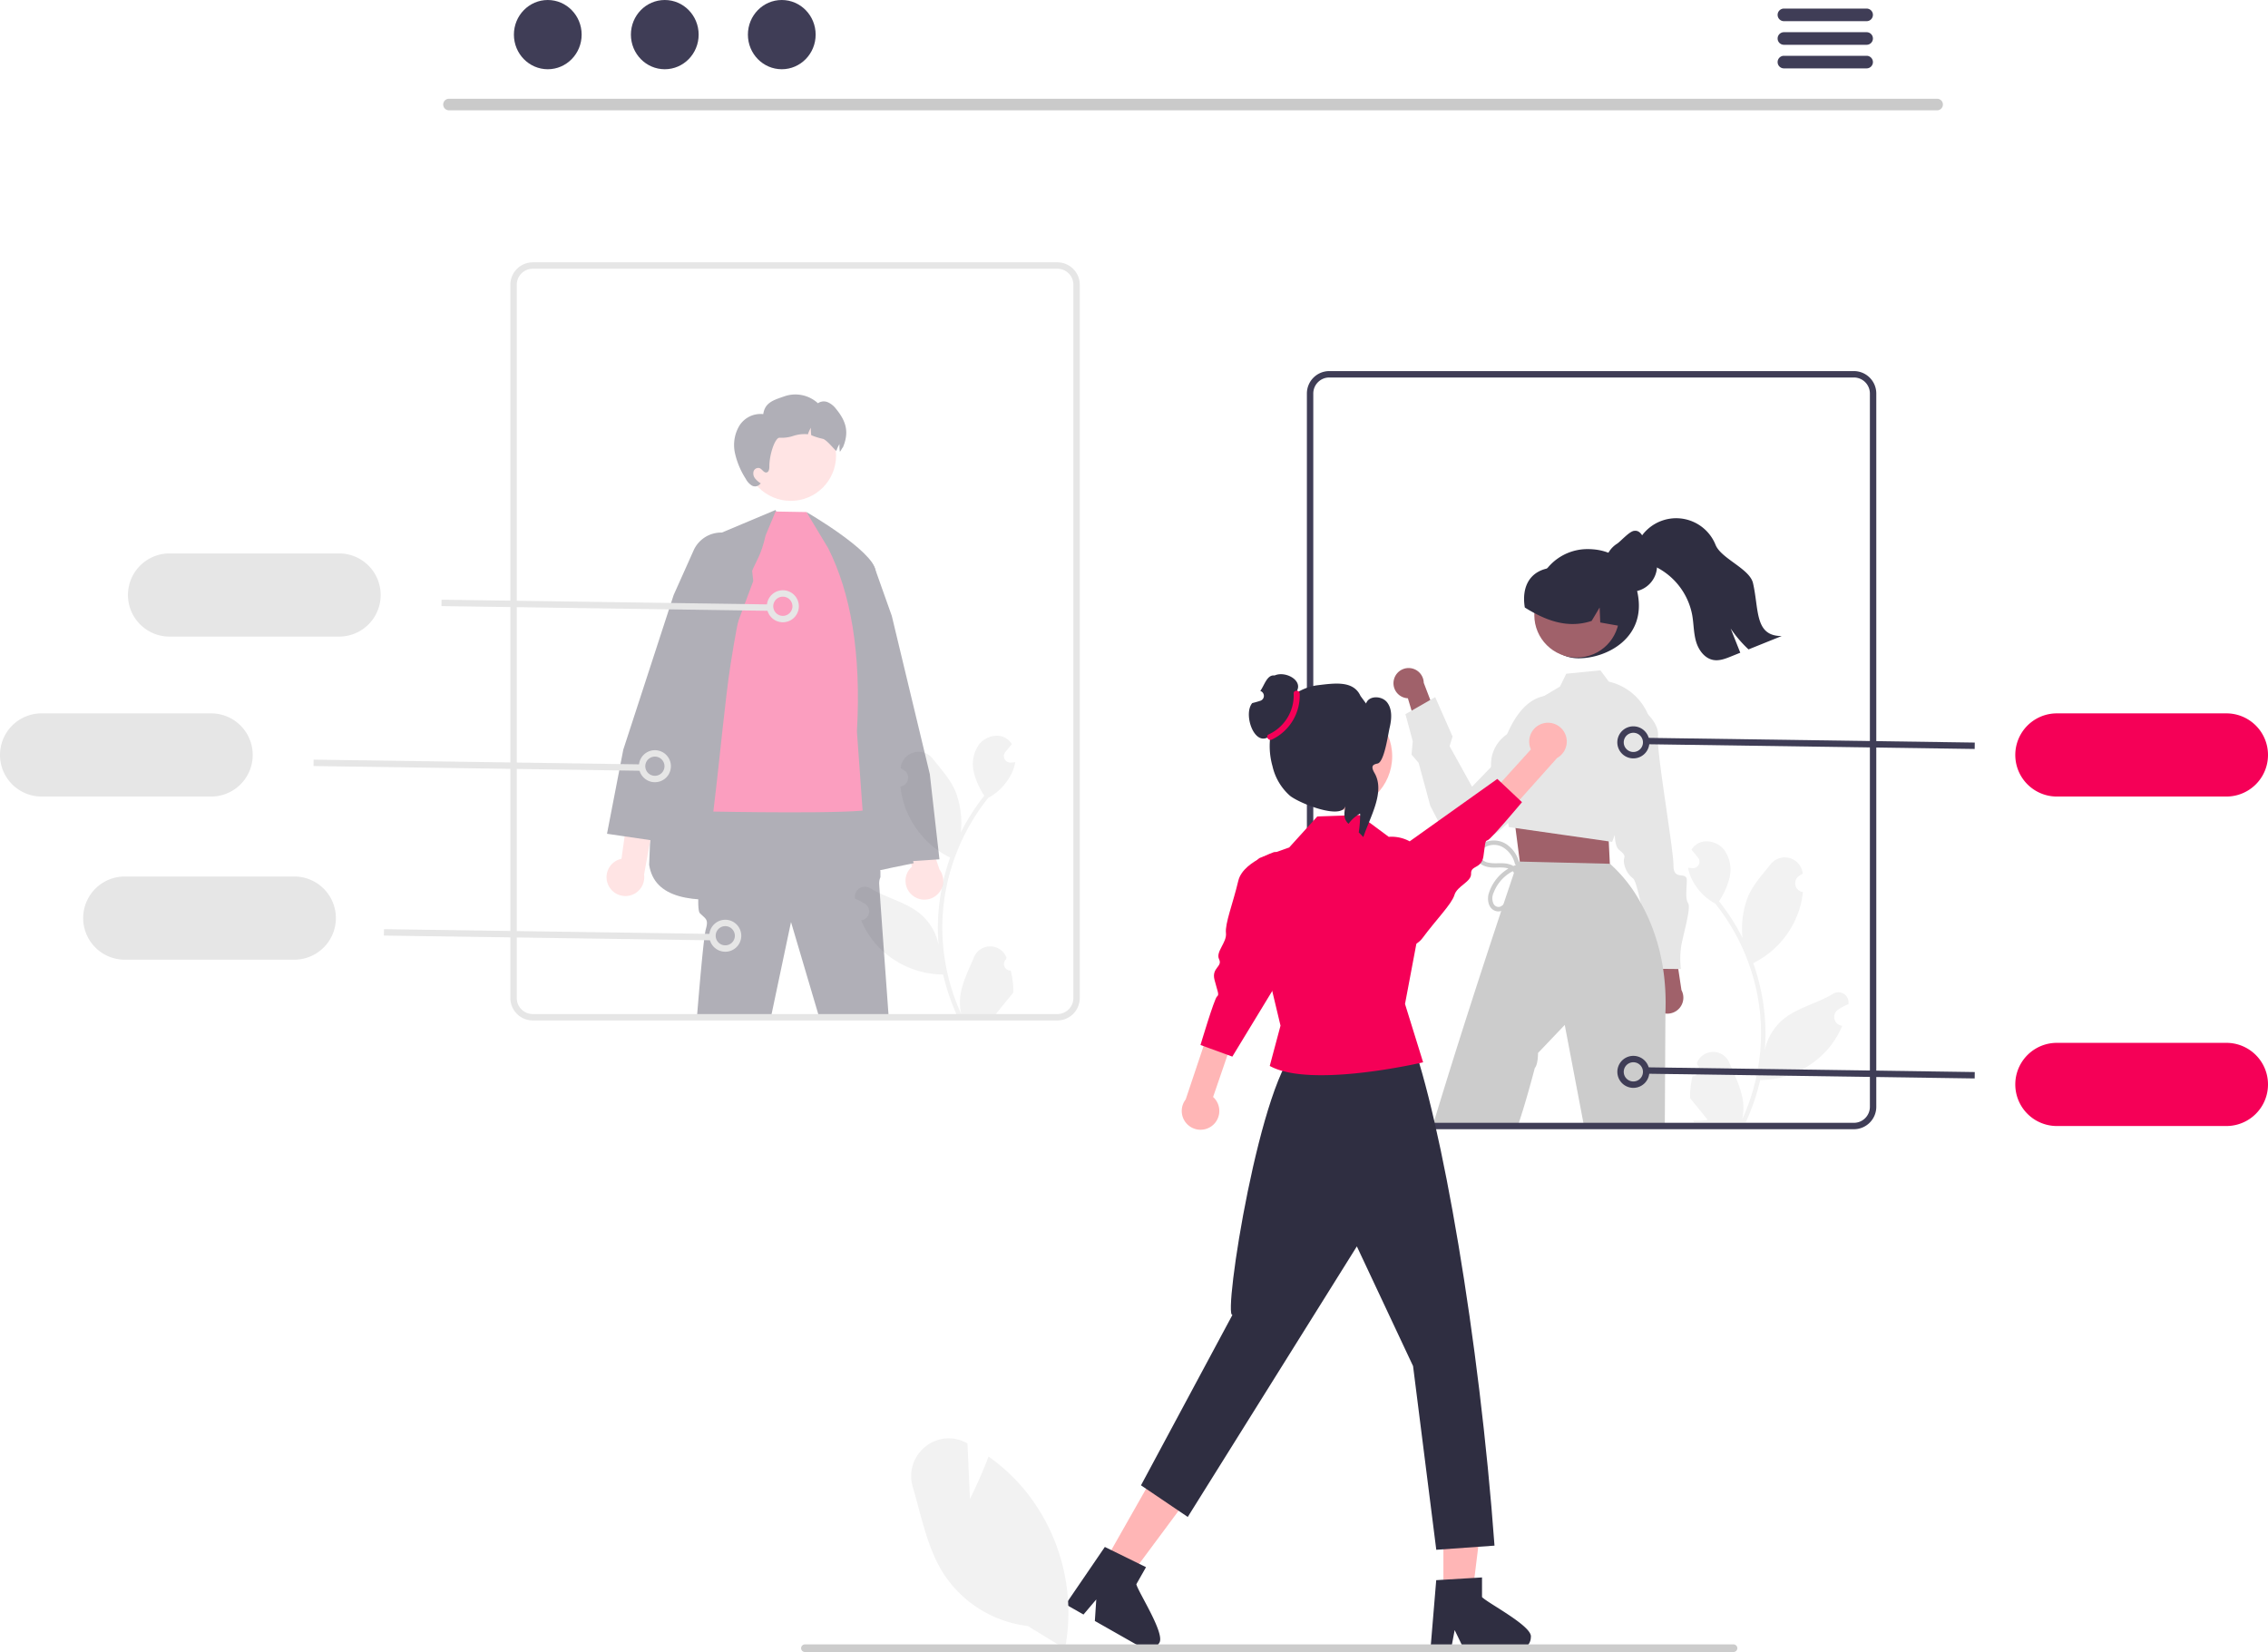 <svg xmlns="http://www.w3.org/2000/svg" data-name="Layer 1" width="709" height="516.438" viewBox="0 0 709 516.438" xmlns:xlink="http://www.w3.org/1999/xlink"><path d="M774.615,528.197a2.04,2.04,0,0,0,1.478-3.536l-.14-.556.056-.133a5.478,5.478,0,0,1,10.105.038c1.653,3.981,3.757,7.968,4.275,12.177a16.207,16.207,0,0,1-.284,5.574,64.977,64.977,0,0,0,5.911-26.987,62.717,62.717,0,0,0-.389-6.996q-.322-2.857-.894-5.673a65.73,65.73,0,0,0-13.035-27.858,17.493,17.493,0,0,1-7.275-7.548,13.344,13.344,0,0,1-1.214-3.646c.354.046.714.075,1.068.099.11.006.226.012.337.017l.042.002a2.021,2.021,0,0,0,1.66-3.293q-.229-.282-.459-.564c-.232-.29-.47-.575-.703-.865a1.007,1.007,0,0,1-.075-.087c-.267-.331-.534-.656-.801-.987a5.844,5.844,0,0,1,1.916-1.852c2.677-1.568,6.369-.482,8.303,1.939a10.562,10.562,0,0,1,1.632,8.843,23.422,23.422,0,0,1-3.24,7.223c.145.186.296.366.441.552a66.154,66.154,0,0,1,6.905,10.939,27.501,27.501,0,0,1,1.642-12.774c1.572-3.791,4.517-6.984,7.111-10.262a5.645,5.645,0,0,1,10.054,2.772l.016.145q-.578.326-1.131.692a2.767,2.767,0,0,0,1.116,5.036l.056.009a27.533,27.533,0,0,1-.726,4.117,28.348,28.348,0,0,1-14.115,17.767c-.226.116-.447.232-.674.343A67.524,67.524,0,0,1,797.218,509.966a64.044,64.044,0,0,1-.046,10.341l.017-.122a16.923,16.923,0,0,1,5.777-9.772c4.446-3.652,10.727-4.997,15.523-7.933a3.176,3.176,0,0,1,4.864,3.09l-.02.128a18.588,18.588,0,0,0-2.084,1.004q-.578.326-1.131.692a2.767,2.767,0,0,0,1.116,5.036l.056.009c.041.006.075.012.116.017a27.557,27.557,0,0,1-5.069,7.937,28.374,28.374,0,0,1-20.577,9.029h-.006a67.505,67.505,0,0,1-4.535,13.238H775.021c-.058-.18-.11-.366-.163-.546a18.406,18.406,0,0,0,4.482-.267c-1.202-1.475-2.404-2.961-3.606-4.436a1.007,1.007,0,0,1-.075-.087c-.61-.755-1.225-1.504-1.835-2.259l-0-.001a26.96,26.96,0,0,1,.79-6.868Z" transform="translate(-245.5 -191.781)" fill="#f2f2f2"/><path d="M725.609,379.583c0,8.917,4.461,17.991,13.378,17.991s21.221-6.458,18.453-20.298c-1.749-8.744-6.768-13.839-15.685-13.839A16.146,16.146,0,0,0,725.609,379.583Z" transform="translate(-245.5 -191.781)" fill="#2f2e41"/><path d="M763.015,506.987a4.964,4.964,0,0,1,1.062-7.538L760.174,482.246l8.58,3.228,2.391,15.842a4.991,4.991,0,0,1-8.13,5.671Z" transform="translate(-245.5 -191.781)" fill="#a0616a"/><path d="M744.803,446.008l5.989.61s-1.566,8.871.883,10.87,1.462,1.989,1.448,3.47a7.594,7.594,0,0,0,2.91,5.459c1.96,1.5,6.037,28.212,6.037,28.212l8.886.085a27.841,27.841,0,0,1,.066-6.911c.527-3.451,3.19-12.143,2.217-13.633s-.461-4.231-.432-7.193-4.209.311-4.161-4.626-5.387-35.912-4.851-40.35-4.856-8.439-4.856-8.439l-4.936-.047Z" transform="translate(-245.5 -191.781)" fill="#e6e6e6"/><path d="M681.228,404.349a4.704,4.704,0,0,0,4.391,5.721l4.804,16.009,5.571-6.664-5.416-14.181a4.729,4.729,0,0,0-9.35-.885Z" transform="translate(-245.5 -191.781)" fill="#a0616a"/><path d="M731.948,409.564s-11.614-4.355-17.911,19.493l-8.359,8.657-7.022-12.689.929-3.01L694.158,409.71l-9.305,5.34,2.291,8.447-.387,4.176,2.224,2.597,3.64,13.423,2.277,4.386s2.872,5.615,7.884,6.54a12.98,12.98,0,0,0,4.052.115,15.685,15.685,0,0,0,8.505-4.246,208.144,208.144,0,0,0,17.552-17.646Z" transform="translate(-245.5 -191.781)" fill="#e6e6e6"/><polygon points="502.026 257.714 502.848 261.629 503.546 276.07 475.482 272.27 473.327 255.548 476.305 250.654 502.026 257.714" fill="#a0616a"/><circle cx="492.923" cy="192.278" r="13.282" fill="#a0616a"/><path d="M760.677,415.118a17.532,17.532,0,0,0-12.2-10.24l-.05-.01-2.63-3.54-10.67,1.07-1.95,4-5.06,3.01h-.01l-.01.01-2.65,1.58-8.79,10.29-.01.01a11.336,11.336,0,0,0-4.89,7.58,13.349,13.349,0,0,0-.13,2.67c.29,5.47,3.71,10.34,4.18,10.99l1.15,6.47.23,1.33,2.07.3,29.16,4.17.81.12.24.03.84-2.17v-.02l8.13-21.27,3.65-9.49A17.19,17.19,0,0,0,760.677,415.118Z" transform="translate(-245.5 -191.781)" fill="#e6e6e6"/><path d="M752.323,387.541c-.12-.019-.241-.044-.361-.063-2.072-.367-4.144-.729-6.209-1.102l-.19-4.682-2.503,4.194c-5.709,1.894-11.05.824-16.074-1.54a45.381,45.381,0,0,1-4.815-2.655c-1.081-6.595,1.646-11.793,8.649-12.456.217-.021.374-.203.564-.298a.006.006,0,0,0,.006-.006c.323-.152.653-.298.982-.431a14.631,14.631,0,0,1,15.358,2.978A17.479,17.479,0,0,1,752.323,387.541Z" transform="translate(-245.5 -191.781)" fill="#2f2e41"/><path d="M765.407,494.658a61.736,61.736,0,0,0-2.88-11.52v-.01a57.643,57.643,0,0,0-4.14-9.14.01.01,0,0,1-.01-.01,44.761,44.761,0,0,0-9.13-11.76l-.39-.41h-.1l-28.16-.69h-.29l-.32-.01s-.12.35-.35,1.01a.564.564,0,0,1-.04.12c-.08.26-.18.56-.3.89-.07.22-.15.45-.23.7-.09.27-.19.55-.29.85-.78,2.33-1.92,5.71-3.32,9.9-.21.64-.43,1.3-.66,1.99-5.34,16.07-13.93,42.33-21.43,67.22h26.6c2.58-7.46,5.32-18.1,5.32-18.1,1.07-1.27,1.01-4.72,1.01-4.72l8.36-8.78,6.02,31.6h25.26l.19-35.17v-.3A71.513,71.513,0,0,0,765.407,494.658Z" transform="translate(-245.5 -191.781)" fill="#ccc"/><path d="M747.234,368.603v.011a8.032,8.032,0,0,0,.264,2.06c.028.118.062.241.101.359v.006a8.149,8.149,0,0,0,5.024,5.232c.174.067.354.123.533.174a7.281,7.281,0,0,0,1.156.236,7.379,7.379,0,0,0,1.061.073,8.078,8.078,0,0,0,.831-.039,7.861,7.861,0,0,0,1.892-.432,2.376,2.376,0,0,0,.281-.101,1.37,1.37,0,0,0,.135-.056,8.147,8.147,0,0,0,4.204-11.03l-.006-.006a7.984,7.984,0,0,0-1.6-2.245c-1.471-1.465-2.119-5.137-4.353-5.137a3.055,3.055,0,0,0-.32.011c-1.499.051-4.269,3.284-5.448,4.048a7.945,7.945,0,0,0-2.234,2.116,8.045,8.045,0,0,0-1.314,2.896A8.151,8.151,0,0,0,747.234,368.603Z" transform="translate(-245.5 -191.781)" fill="#2f2e41"/><path d="M757.179,365.768c1.264,1.472,3.243,2.044,5.028,2.809a21.154,21.154,0,0,1,12.289,15.454c.494,2.754.429,5.605,1.209,8.29.775,2.685,2.694,5.319,5.448,5.785,1.864.318,3.732-.401,5.485-1.112q1.446-.581,2.892-1.167-1.508-3.785-3.012-7.57a38.363,38.363,0,0,0,5.587,6.537q5.183-2.09,10.375-4.18c-8.516.032-7.063-8.234-8.968-16.529-1.047-4.558-9.964-7.644-11.713-11.98a13.266,13.266,0,0,0-24.062-1.209C755.989,361.593,755.938,364.315,757.179,365.768Z" transform="translate(-245.5 -191.781)" fill="#2f2e41"/><path d="M721.009,463.139a12.571,12.571,0,0,0-8.62,7.808,3.99,3.99,0,0,0,.036,3.427,1.747,1.747,0,0,0,2.148.814,4.306,4.306,0,0,0,1.869-1.991,25.217,25.217,0,0,0,1.474-3.38c.668-1.752,2.094-4.677.058-6.046-1.712-1.152-3.978-.705-5.903-.783-2.081-.085-4.394-.882-5.133-3.039-.719-2.098.967-4.071,2.784-4.868a7.235,7.235,0,0,1,6.754.643,9.793,9.793,0,0,1,3.921,5.672.693.693,0,0,1-1.335.368,8.21,8.21,0,0,0-3.736-5.118,5.6,5.6,0,0,0-5.967.233,2.455,2.455,0,0,0-1.061,2.766,3.327,3.327,0,0,0,2.382,1.785c2.196.531,4.492-.156,6.681.545a4.05,4.05,0,0,1,2.989,4.591,16.651,16.651,0,0,1-1.099,3.62,31.277,31.277,0,0,1-1.495,3.494c-.869,1.642-2.436,3.42-4.503,2.938-2.357-.549-2.916-3.3-2.411-5.324a13.804,13.804,0,0,1,9.801-9.489.693.693,0,0,1,.368,1.335Z" transform="translate(-245.5 -191.781)" fill="#ccc"/><path d="M825.047,544.788h-164a7.008,7.008,0,0,1-7-7v-223a7.008,7.008,0,0,1,7-7h164a7.008,7.008,0,0,1,7,7v223A7.008,7.008,0,0,1,825.047,544.788Zm-164-235a5.006,5.006,0,0,0-5,5v223a5.006,5.006,0,0,0,5,5h164a5.006,5.006,0,0,0,5-5v-223a5.006,5.006,0,0,0-5-5Z" transform="translate(-245.5 -191.781)" fill="#3f3d56"/><path d="M851.11,226.265h-465.293a1.807,1.807,0,0,1,0-3.613h465.293a1.807,1.807,0,0,1,0,3.613Z" transform="translate(-245.5 -191.781)" fill="#cacaca"/><ellipse cx="171.241" cy="10.823" rx="10.588" ry="10.823" fill="#3f3d56"/><ellipse cx="207.816" cy="10.823" rx="10.588" ry="10.823" fill="#3f3d56"/><ellipse cx="244.391" cy="10.823" rx="10.588" ry="10.823" fill="#3f3d56"/><path d="M829.089,194.464h-25.981a1.968,1.968,0,0,0,0,3.934h25.981a1.968,1.968,0,0,0,0-3.934Z" transform="translate(-245.5 -191.781)" fill="#3f3d56"/><path d="M829.089,201.848h-25.981a1.968,1.968,0,0,0,0,3.934h25.981a1.968,1.968,0,0,0,0-3.934Z" transform="translate(-245.5 -191.781)" fill="#3f3d56"/><path d="M829.089,209.223h-25.981a1.968,1.968,0,0,0,0,3.934h25.981a1.968,1.968,0,0,0,0-3.934Z" transform="translate(-245.5 -191.781)" fill="#3f3d56"/><path d="M941.5,440.788h-53a13,13,0,0,1,0-26h53a13,13,0,0,1,0,26Z" transform="translate(-245.5 -191.781)" fill="#f50057"/><path d="M561.479,495.197a2.04,2.04,0,0,1-1.478-3.536l.14-.556-.056-.133a5.478,5.478,0,0,0-10.105.038c-1.653,3.981-3.757,7.968-4.275,12.177a16.207,16.207,0,0,0,.284,5.574,64.977,64.977,0,0,1-5.911-26.987,62.717,62.717,0,0,1,.389-6.996q.322-2.857.894-5.673a65.73,65.73,0,0,1,13.035-27.858,17.493,17.493,0,0,0,7.275-7.548,13.343,13.343,0,0,0,1.214-3.646c-.354.046-.714.075-1.068.099-.11.006-.226.012-.337.017l-.042.002a2.021,2.021,0,0,1-1.66-3.293q.229-.282.459-.564c.232-.29.47-.575.703-.865a1.006,1.006,0,0,0,.075-.087c.267-.331.534-.656.801-.987a5.844,5.844,0,0,0-1.916-1.852c-2.677-1.568-6.369-.482-8.303,1.939a10.562,10.562,0,0,0-1.632,8.843,23.422,23.422,0,0,0,3.24,7.223c-.145.186-.296.366-.441.552a66.155,66.155,0,0,0-6.905,10.939,27.501,27.501,0,0,0-1.642-12.774c-1.572-3.791-4.517-6.984-7.111-10.262a5.645,5.645,0,0,0-10.054,2.772l-.016.145q.578.326,1.131.692a2.767,2.767,0,0,1-1.116,5.036l-.056.009a27.532,27.532,0,0,0,.726,4.117,28.348,28.348,0,0,0,14.115,17.767c.226.116.447.232.674.343a67.524,67.524,0,0,0-3.635,17.105,64.044,64.044,0,0,0,.046,10.341l-.017-.122a16.923,16.923,0,0,0-5.777-9.772c-4.446-3.652-10.727-4.997-15.523-7.933a3.176,3.176,0,0,0-4.864,3.09l.02.128a18.589,18.589,0,0,1,2.084,1.004q.578.326,1.131.692a2.767,2.767,0,0,1-1.116,5.036l-.056.009c-.041.006-.075.012-.116.017a27.557,27.557,0,0,0,5.069,7.937,28.374,28.374,0,0,0,20.577,9.029h.006a67.504,67.504,0,0,0,4.535,13.238h16.199c.058-.18.11-.366.163-.546a18.406,18.406,0,0,1-4.482-.267c1.202-1.475,2.404-2.961,3.606-4.436a1.007,1.007,0,0,0,.075-.087c.61-.755,1.225-1.504,1.835-2.259l0-.001a26.96,26.96,0,0,0-.79-6.868Z" transform="translate(-245.5 -191.781)" fill="#f2f2f2"/><g opacity="0.38"><path d="M530.721,471.663a5.856,5.856,0,0,1-.1-8.979l-13.238-34.609,10.58,2.241,11.233,33.29a5.888,5.888,0,0,1-8.475,8.058Z" transform="translate(-245.5 -191.781)" fill="#ffb8b8"/><path d="M536.167,433.758l-11.88-49.44-5.11-14.38a.035.035,0,0,1-.01-.02,9.297,9.297,0,0,0-4.83-5.32,9.28,9.28,0,0,0-7.21-.34,6.083,6.083,0,0,0-.59.24,10.466,10.466,0,0,0-1.19.64,9.429,9.429,0,0,0-4.23,6.19l-.9,4.72-.38,2.01,14.03,49.04v.02l4.88,17.08,2.26,7.88v.01l2.62,9.17.06.19,6.29-.42h.01l.95-.07,7.2-.48,1.04-.07Z" transform="translate(-245.5 -191.781)" fill="#2f2e41"/><path d="M487.937,351.213l26.462,53.515,16.74,56.903c-35.268,6.877-79.52,21.589-82.705.489,1.963-58.826,8.146-77.59,20.911-103.092Z" transform="translate(-245.5 -191.781)" fill="#2f2e41"/><path d="M523.317,509.788h-21.73l-8.81-29.77-6.2,29.39c-.02.13-.03.25-.05.38h-23.16c.75-9.2,2.12-25.2,2.77-27.47.92-3.22,0-3.22-1.84-5.06-.41-.41-.55-2.05-.51-4.34.11-7.89,2.26-23.52,2.26-23.52l2.55-4.72.88-1.64,45.42-1.6.39-.01.84,3.66,1.03,4.51,1.81,7.91,1.67,6.31.09.32v1.87a4.614,4.614,0,0,0-.38,2.07C520.347,468.718,521.787,488.658,523.317,509.788Z" transform="translate(-245.5 -191.781)" fill="#2f2e41"/><path d="M484.836,359.149l3.118-7.461,9.652.169,10.064,14.236,10.563,44.423s3.794,32.451,0,34.164-49.735.802-49.735.802c2.127-17.525,3.712-35.352,5.383-46.002C479.403,364.282,482.009,371.689,484.836,359.149Z" transform="translate(-245.5 -191.781)" fill="#f50057"/><path d="M497.606,351.857s20.79,12.018,21.604,18.292,3.536,83.057,3.536,83.057l-7.352-4.751-2.009-27.985c1.401-24.867-2.019-43.402-8.973-57.296Z" transform="translate(-245.5 -191.781)" fill="#2f2e41"/><circle cx="247.198" cy="142.411" r="14.169" fill="#ffb8b8"/><path d="M475.239,333.351a24.641,24.641,0,0,0,3.37,8.074,5.496,5.496,0,0,0,1.838,2.087,2.009,2.009,0,0,0,2.553-.319l.345-.281a7.313,7.313,0,0,1-1.787-1.551,2.49,2.49,0,0,1-.479-2.228,1.533,1.533,0,0,1,1.877-1.002c.83.326,1.334,1.525,2.202,1.34.702-.153.849-1.079.849-1.806-.026-3.804,1.813-9.21,3.236-9.044a11.477,11.477,0,0,0,4.245-.568,11.12,11.12,0,0,1,4.251-.543c.102.013.204.032.313.051a9.413,9.413,0,0,1,.945-2.062,11.014,11.014,0,0,0,.115,2.336,21.849,21.849,0,0,0,3.536,1.117c1.315.185,4.206,4.117,4.34,3.715a9.413,9.413,0,0,1,.945-2.062,11.014,11.014,0,0,0,.115,2.336c.006.032.006.057.013.089.638-.849,1.028-1.883.811-1.091,2.138-4.838,1.308-8.304-2.055-12.383a6.468,6.468,0,0,0-2.521-2.023,3.179,3.179,0,0,0-3.102.306,10.437,10.437,0,0,0-10.353-2.208c-3.504,1.219-6.204,1.934-6.74,5.61a7.801,7.801,0,0,0-7.474,3.638A11.78,11.78,0,0,0,475.239,333.351Z" transform="translate(-245.5 -191.781)" fill="#2f2e41"/><path d="M435.534,468.167a5.856,5.856,0,0,1,4.246-7.913l5.109-36.701,8.185,7.069L446.845,465.2a5.888,5.888,0,0,1-11.311,2.967Z" transform="translate(-245.5 -191.781)" fill="#ffb8b8"/><path d="M480.627,370.198l-.39-3.56a9.423,9.423,0,0,0-5.44-7.52,9.183,9.183,0,0,0-3.64-.85h-.01a9.415,9.415,0,0,0-8.81,5.56l-6.24,13.95-15.75,48.35-5.09,26.3,5.5.81,7.97,1.17.06.01,1.83.27,25.57-68.44.01-.02,4.78-12.79Z" transform="translate(-245.5 -191.781)" fill="#2f2e41"/></g><path d="M576.047,510.788h-164a7.008,7.008,0,0,1-7-7v-223a7.008,7.008,0,0,1,7-7h164a7.008,7.008,0,0,1,7,7v223A7.008,7.008,0,0,1,576.047,510.788Zm-164-235a5.006,5.006,0,0,0-5,5v223a5.006,5.006,0,0,0,5,5h164a5.006,5.006,0,0,0,5-5v-223a5.006,5.006,0,0,0-5-5Z" transform="translate(-245.5 -191.781)" fill="#e6e6e6"/><path d="M311.5,440.788h-53a13,13,0,0,1,0-26h53a13,13,0,0,1,0,26Z" transform="translate(-245.5 -191.781)" fill="#e6e6e6"/><path d="M337.5,491.788h-53a13,13,0,0,1,0-26h53a13,13,0,0,1,0,26Z" transform="translate(-245.5 -191.781)" fill="#e6e6e6"/><rect x="415.729" y="432.776" width="2" height="102.43" transform="translate(-318.73 701.904) rotate(-89.172)" fill="#e6e6e6"/><path d="M472.236,489.308a5.007,5.007,0,0,1-4.502-2.809h0a5,5,0,1,1,4.502,2.809Zm-.01-8.001a3.001,3.001,0,0,0-2.694,4.315h0a2.998,2.998,0,1,0,2.694-4.315Z" transform="translate(-245.5 -191.781)" fill="#e6e6e6"/><rect x="393.729" y="379.776" width="2" height="102.43" transform="translate(-287.418 627.672) rotate(-89.172)" fill="#e6e6e6"/><path d="M450.236,436.308a5.007,5.007,0,0,1-4.502-2.808h0a5.002,5.002,0,1,1,4.502,2.808Zm-2.705-3.685a2.999,2.999,0,1,0-.14-2.292,3.002,3.002,0,0,0,.14,2.292Z" transform="translate(-245.5 -191.781)" fill="#e6e6e6"/><path d="M351.5,390.788h-53a13,13,0,0,1,0-26h53a13,13,0,0,1,0,26Z" transform="translate(-245.5 -191.781)" fill="#e6e6e6"/><rect x="433.729" y="329.776" width="2" height="102.43" transform="translate(-198.001 618.39) rotate(-89.172)" fill="#e6e6e6"/><path d="M490.236,386.308a5.007,5.007,0,0,1-4.502-2.808h0a5.002,5.002,0,1,1,4.502,2.808Zm-2.705-3.685a2.999,2.999,0,1,0-.14-2.292,3.002,3.002,0,0,0,.14,2.292Z" transform="translate(-245.5 -191.781)" fill="#e6e6e6"/><rect x="810.604" y="372.96" width="2" height="102.43" transform="translate(130.251 1037.786) rotate(-89.172)" fill="#3f3d56"/><path d="M756.11,428.86a5.009,5.009,0,1,1,2.187-.508A5.005,5.005,0,0,1,756.11,428.86Zm-.007-8.004a3.002,3.002,0,1,0,2.699,1.687V422.542a3.007,3.007,0,0,0-2.699-1.687Z" transform="translate(-245.5 -191.781)" fill="#3f3d56"/><path d="M941.5,543.788h-53a13,13,0,0,1,0-26h53a13,13,0,0,1,0,26Z" transform="translate(-245.5 -191.781)" fill="#f50057"/><rect x="810.604" y="475.96" width="2" height="102.43" transform="translate(27.262 1139.298) rotate(-89.172)" fill="#3f3d56"/><path d="M756.109,531.859a5.001,5.001,0,1,1,4.49-7.193h0a5.004,5.004,0,0,1-4.49,7.193Zm-.006-8.004a3.002,3.002,0,1,0,2.699,1.688h0a3.006,3.006,0,0,0-2.699-1.688Z" transform="translate(-245.5 -191.781)" fill="#3f3d56"/><path d="M624.47,543.667a5.883,5.883,0,0,0,.258-8.956l9.525-27.732-7.023-4.52-11.072,33.021a5.875,5.875,0,0,0,8.312,8.188Z" transform="translate(-245.5 -191.781)" fill="#ffb6b6"/><path d="M632.598,467.15c-1.682,7.116-4.193,13.332-3.853,16.317.337,2.977-3.301,5.838-2.145,8.191,1.154,2.359-2.398,2.611-1.438,6.408.964,3.805,1.59,4.618.776,5.245-.82.624-5.149,15.145-5.149,15.145l2.54.931,7.411,2.703,17.414-28.642-.053-35.157-4.324-.139c-1.038.389-2.188.856-3.335,1.419C636.94,461.262,633.397,463.761,632.598,467.15Z" transform="translate(-245.5 -191.781)" fill="#f50057"/><polygon points="451.224 498.447 460.28 498.447 464.588 463.518 451.222 463.518 451.224 498.447" fill="#ffb6b6"/><path d="M708.793,691.044v-6.139l-2.381.145-9.691.574-2.243.138-1.715,20.561-.092,1.102h6.43l.207-1.095.934-4.976,2.411,4.976.528,1.095h17.047a3.852,3.852,0,0,0,3.827-3.835C724.776,700.23,710.599,692.965,708.793,691.044Z" transform="translate(-245.5 -191.781)" fill="#2f2e41"/><polygon points="345.131 488.59 353.008 493.059 373.992 464.805 362.367 458.21 345.131 488.59" fill="#ffb6b6"/><path d="M600.73,687.033l3.024-5.335-2.128-1.049-8.719-4.279-2.021-.995-9.928,14.536-2.335,3.414,2.641,1.5,2.947,1.676,3.996-4.715-.444,6.729,13.924,7.907h.008l.896.505a3.834,3.834,0,0,0,5.221-1.447C610.092,702.909,601.35,689.605,600.73,687.033Z" transform="translate(-245.5 -191.781)" fill="#2f2e41"/><path d="M651.783,518.768c-12.135,8.041-24.148,85.298-20.995,84.037l-28.602,53.305,14.62,9.884L669.666,581.413l17.572,37.417,7.256,57.432,18.202-1.3c-4.73-64.702-16.538-132.942-26.325-159.338Z" transform="translate(-245.5 -191.781)" fill="#2f2e41"/><path d="M642.57,524.506l-.132.497c12.829,7.138,47.944-1.13,47.944-1.13L684.722,505.636l7.641-40.513a11.842,11.842,0,0,0-12.722-11.735l-9.219-6.829-13.124.453-8.779,9.697-5.245,1.874-4.075,1.453c-.824.742-1.723,1.597-2.585,2.541l6.446,38.36,2.742,11.47Z" transform="translate(-245.5 -191.781)" fill="#f50057"/><circle cx="418.373" cy="236.417" r="16.839" fill="#ffb6b6"/><path d="M641.731,422.332c.05.019.094.038.145.057a2.357,2.357,0,0,0,.295.108,8.133,8.133,0,0,0,1.992.458,7.975,7.975,0,0,0,.874.046,8.226,8.226,0,0,0,1.12-.073,7.918,7.918,0,0,0,1.221-.248,5.807,5.807,0,0,0,.56-.181,8.578,8.578,0,0,0,5.309-5.502l0-.006a3.71,3.71,0,0,0,.108-.377,8.514,8.514,0,0,0,.282-2.169l0-.013a8.514,8.514,0,0,0-1.591-4.978c-.627-.888-1.35-1.037-.944-2.052,1.295-3.24-4.004-5.889-7.133-4.464a3.064,3.064,0,0,0-.34-.013c-2.107-.005-2.888,3.106-4.144,4.857l.036.012a1.616,1.616,0,0,1-.021,3.058q-1.254.409-2.535.722C634.151,414.897,637.378,424.624,641.731,422.332Z" transform="translate(-245.5 -191.781)" fill="#2f2e41"/><path d="M643.281,431.247a17.48,17.48,0,0,0,5.485,9.302c2.849,2.303,16.249,7.757,17.38,3.088-.757,3.262-.301,4.508.916,5.675.208-.282.429-.552.656-.816a10.609,10.609,0,0,1,2.962-2.376,34.101,34.101,0,0,1-.424,5.885,19.897,19.897,0,0,1,1.43,1.463c2.167-6.459,6.917-14.196,3.478-20.077-1.365-2.334-.227-2.654.982-2.922,2.11-.468,3.274-9.129,3.776-11.234.623-2.64.87-5.676-.766-7.844s-5.774-2.26-6.61.323l-1.742-2.369c-2.251-4.955-8.228-3.964-13.632-3.323a16.793,16.793,0,0,0-12.607,9.3A22.973,22.973,0,0,0,643.281,431.247Z" transform="translate(-245.5 -191.781)" fill="#2f2e41"/><path d="M651.799,408.613a15.254,15.254,0,0,1-8.726,14.377c-1.098.497-2.054-1.13-.948-1.631a13.42,13.42,0,0,0,7.787-12.75c-.063-1.213,1.824-1.205,1.887.005Z" transform="translate(-245.5 -191.781)" fill="#f50057"/><path d="M727.855,417.93a5.883,5.883,0,0,0-3.771,8.127l-19.695,21.723,4.669,6.925,23.204-25.971a5.875,5.875,0,0,0-4.406-10.803Z" transform="translate(-245.5 -191.781)" fill="#ffb6b6"/><path d="M671.87,488.403s13.969,2.509,18.322-3.372,9.113-10.597,9.979-13.471,5.336-4.062,5.203-6.684,3.235-1.45,3.848-5.323.361-4.87,1.359-5.123,10.703-11.884,10.703-11.884l-7.707-7.267-27.301,19.446Z" transform="translate(-245.5 -191.781)" fill="#f50057"/><path d="M566.808,700.092a36.597,36.597,0,0,1-26.634-16.827c-3.779-6.129-5.729-13.408-7.615-20.447-.549-2.048-1.117-4.167-1.717-6.209a11.68,11.68,0,0,1,3.857-12.506,11.483,11.483,0,0,1,12.8-1.321l.441.234.773,17.38c1.146-2.328,3.66-7.588,5.652-12.84l.167-.44.382.276a58.745,58.745,0,0,1,10.794,10.031,60.546,60.546,0,0,1,12.815,49.267l-.096.515Z" transform="translate(-245.5 -191.781)" fill="#f2f2f2"/><path d="M495.938,707.029a1.186,1.186,0,0,0,1.19,1.19h290.29a1.19,1.19,0,0,0,0-2.38h-290.29A1.187,1.187,0,0,0,495.938,707.029Z" transform="translate(-245.5 -191.781)" fill="#ccc"/></svg>